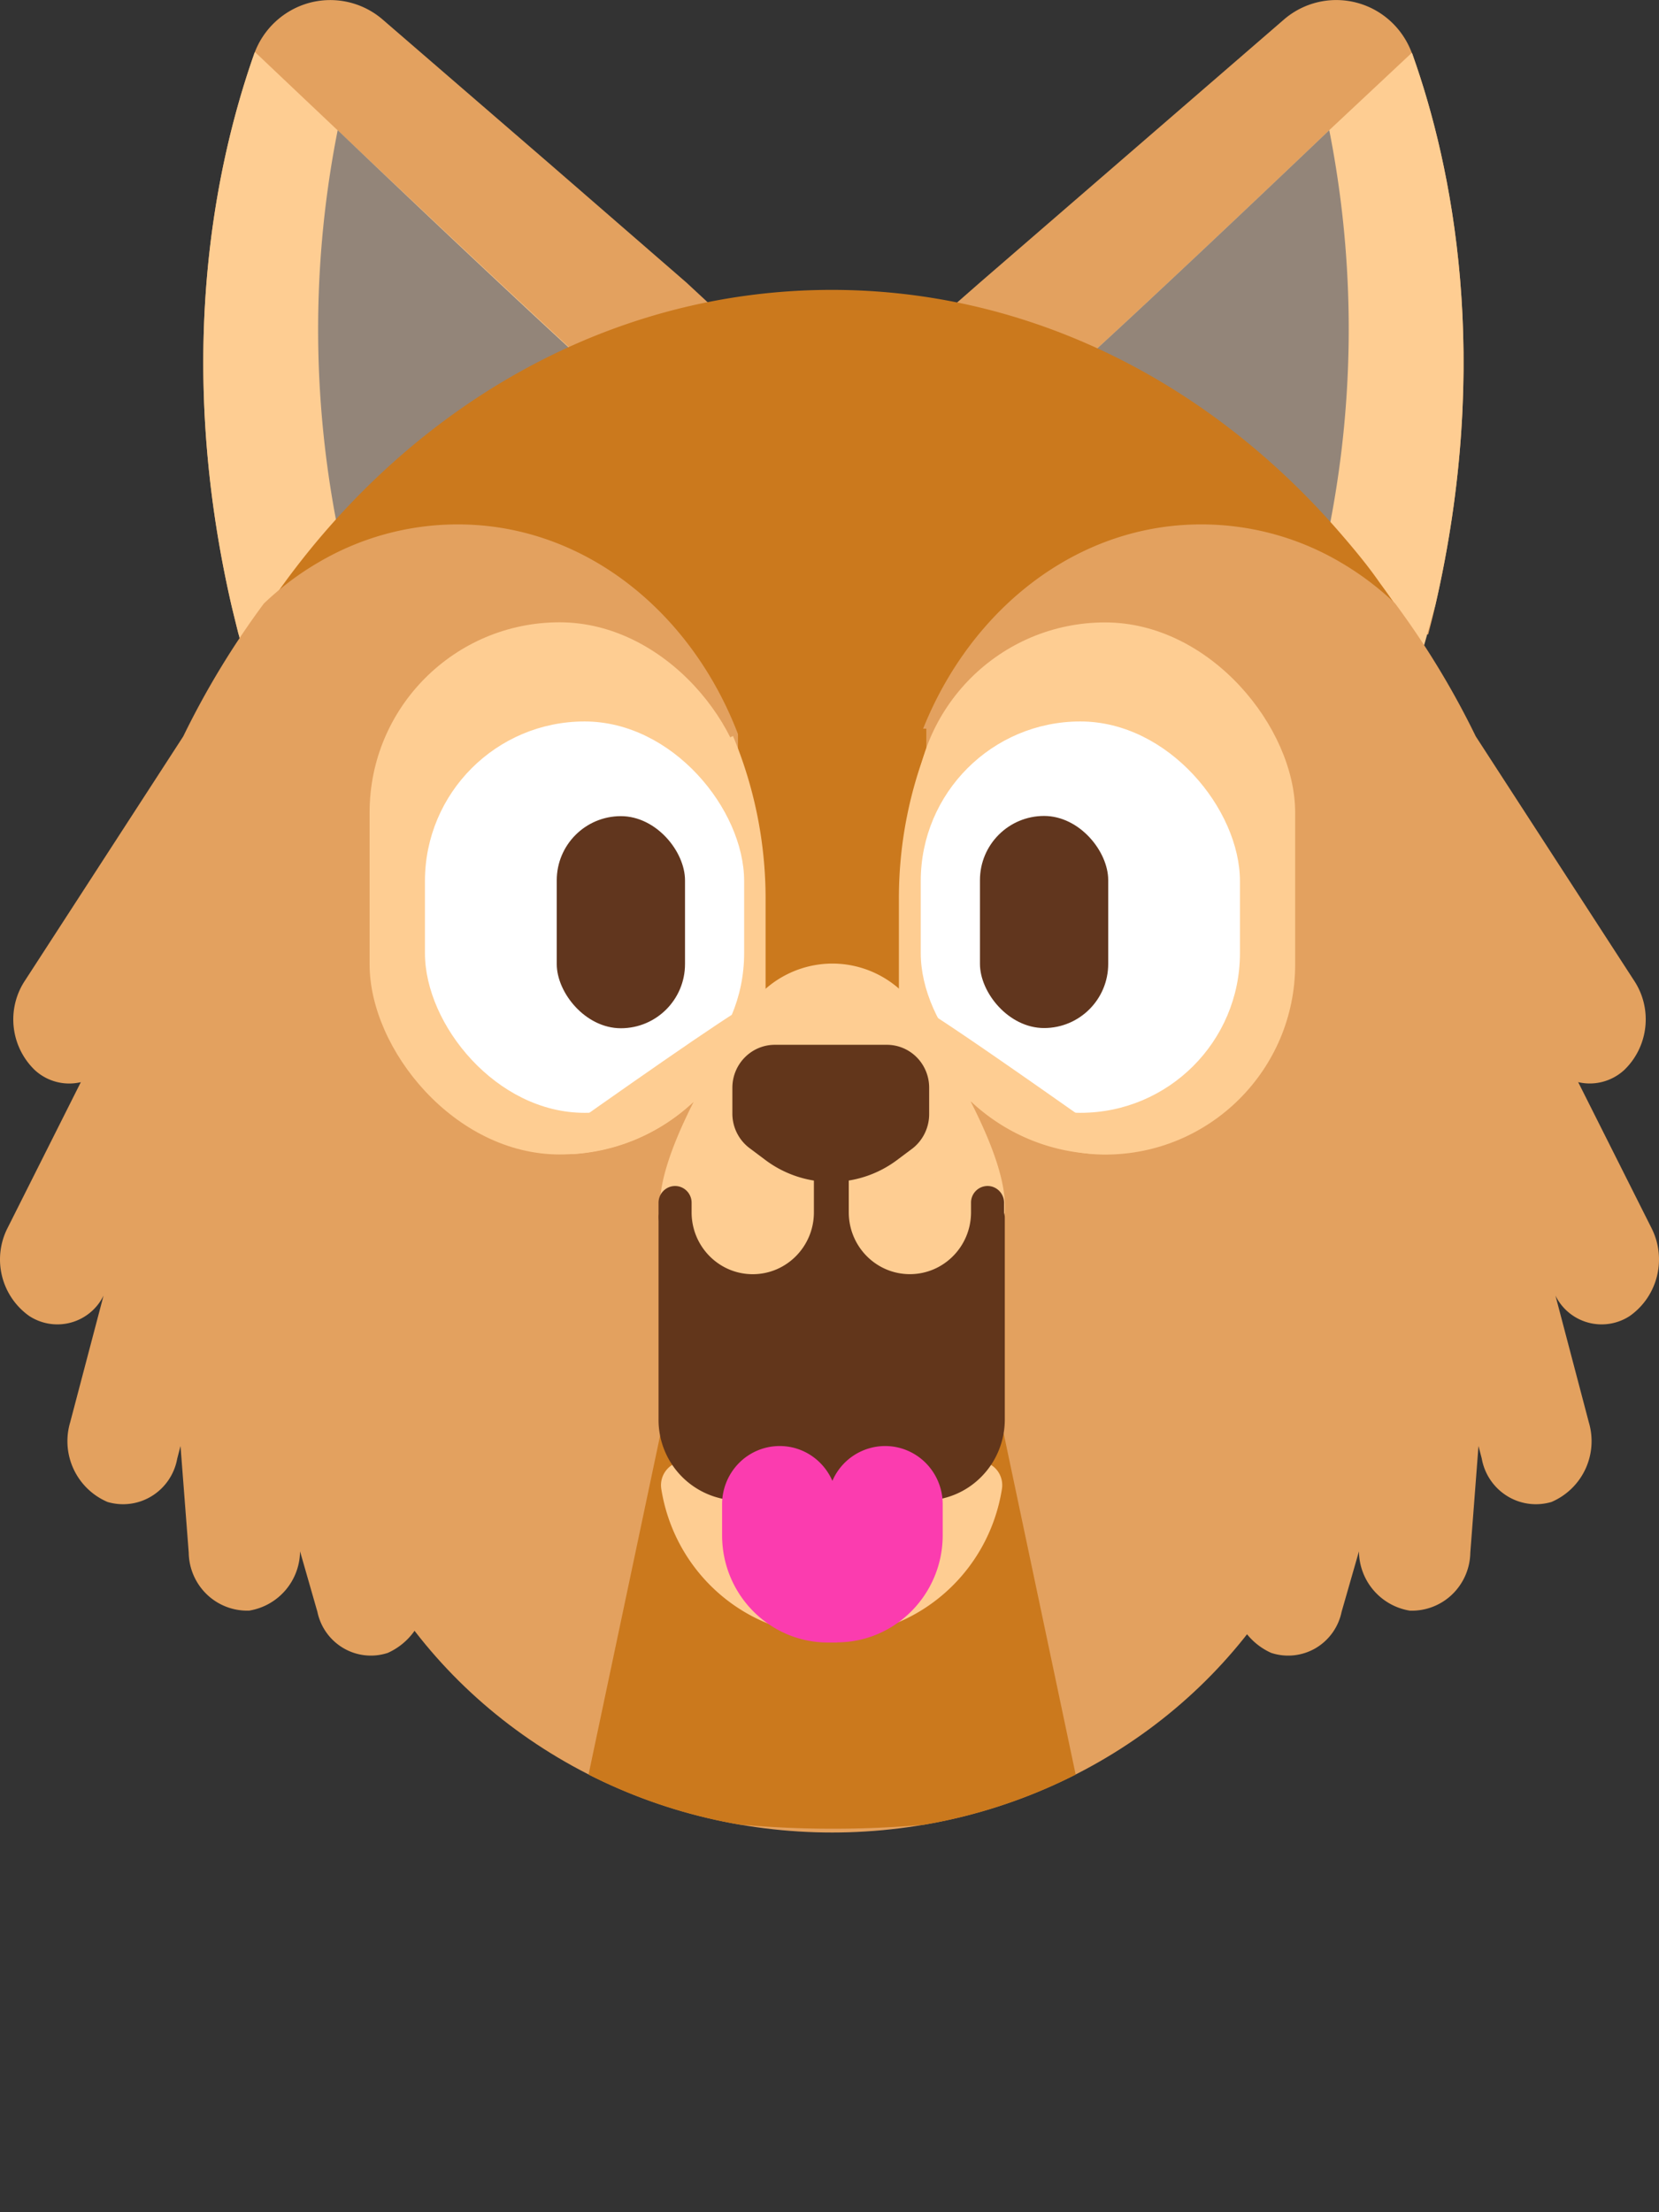 <svg width="42" height="56" viewBox="0 0 42 56" version="1.1" xmlns="http://www.w3.org/2000/svg"><rect x="0" y="0" width="42" height="56" fill="#333333" stroke="none"/><g stroke="none" stroke-width="1" fill="none" fill-rule="evenodd"><g><path d="M17.377 7.152l-3.456-3L9.694.5A2.033 2.033 0 0 0 7.831.072a2.06 2.06 0 0 0-1.403 1.312c-1.022 2.91-2.086 8.055-.387 14.68l16.13-4.462-4.794-4.45z" fill="#E3A15F" fill-rule="nonzero"/><path d="M36.33 15.352c-.05.235-.112.47-.174.709l-.63-.086-1.998-.282-15.292-2.785 6.572-5.756L32.498.5a2.026 2.026 0 0 1 1.828-.437c.643.162 1.168.63 1.408 1.255.012.022.02.044.028.067.994 2.804 2.02 7.687.569 13.968z" fill="#E3A15F" fill-rule="nonzero"/><path d="M36.33 15.352l-.588 2.093-1.091-.797-1.123-.955-.843-.717-6.058-5.145c.16-.051 3.87-3.525 7.025-6.536l2.09-1.958c.012.021.02.044.027.067.987 2.784 2.013 7.667.562 13.948z" fill="#FECD92" fill-rule="nonzero"/><path d="M33.424 14.4l-.74.576-6.057-5.145c.16-.051 3.87-3.525 7.025-6.536a25.94 25.94 0 0 1-.228 11.106z" fill="#938579" fill-rule="nonzero"/><path d="M5.866 15.352l.562 2.268 1.118-.972 1.127-.955 6.9-5.874c-.197-.067-5.778-5.334-9.118-8.502a.343.343 0 0 0-.027.067c-.983 2.804-2.01 7.687-.562 13.968z" fill="#FECD92" fill-rule="nonzero"/><path d="M8.773 14.4l.743.576 6.057-5.145c-.158-.051-3.87-3.525-7.024-6.536a25.928 25.928 0 0 0 .224 11.106z" fill="#938579" fill-rule="nonzero"/><path d="M39.24 28.287v.36c0 1.026-.13 2.048-.39 3.04a.562.562 0 0 0-.026.082 10.83 10.83 0 0 1-1.857 3.754 9.153 9.153 0 0 1-2.84 2.465 7.953 7.953 0 0 1-3.175.98 6.658 6.658 0 0 1-.71.037H11.867c-.237 0-.474-.012-.71-.036a7.922 7.922 0 0 1-3.093-.941l-.082-.044a9.228 9.228 0 0 1-2.84-2.468.258.258 0 0 1-.06-.079 10.77 10.77 0 0 1-1.776-3.679c0-.032-.018-.061-.025-.086a11.839 11.839 0 0 1-.387-3.022v-.359c0-.59.021-1.178.064-1.753 0-.176.025-.36.042-.518a23.073 23.073 0 0 1 2.308-8.177 21.431 21.431 0 0 1 1.893-3.09c3.317-4.541 8.288-7.415 13.856-7.415 5.022 0 9.567 2.346 12.855 6.136.355.41.71.834 1.016 1.276a21.007 21.007 0 0 1 1.992 3.298 23.057 23.057 0 0 1 2.216 7.99c0 .166.028.33.039.5.042.575.064 1.178.064 1.75z" fill="#CB791D" fill-rule="nonzero"/><path d="M19.332 29.627l1.672-1.388 1.664 1.267v-7.361c0-4.9 3.462-8.87 7.736-8.87a6.935 6.935 0 0 1 3.538.962c.498.292.961.64 1.379 1.04a21.394 21.394 0 0 1 2.04 3.363l4 6.17c.482.716.38 1.677-.24 2.275-.315.29-.752.406-1.167.308l1.862 3.706c.385.773.15 1.714-.553 2.212a1.302 1.302 0 0 1-1.884-.513l.844 3.205a1.673 1.673 0 0 1-.946 2.018c-.38.112-.789.057-1.125-.153a1.403 1.403 0 0 1-.639-.946l-.083-.318-.207 2.702c-.007.4-.173.78-.46 1.056a1.474 1.474 0 0 1-1.072.41 1.535 1.535 0 0 1-1.287-1.502l-.44 1.534c-.08.387-.321.721-.661.92-.34.197-.748.24-1.121.117a1.659 1.659 0 0 1-.853-.878 26.72 26.72 0 0 1-20.664.013c-.16.375-.455.689-.847.865-.373.123-.78.08-1.12-.118a1.391 1.391 0 0 1-.662-.919l-.44-1.534a1.535 1.535 0 0 1-1.287 1.501 1.474 1.474 0 0 1-1.071-.409 1.495 1.495 0 0 1-.46-1.056l-.208-2.702-.083.318c-.07.392-.302.736-.639.946-.336.21-.746.265-1.125.153a1.673 1.673 0 0 1-.946-2.018l.844-3.205a1.302 1.302 0 0 1-1.884.513A1.754 1.754 0 0 1 .184 31.1l1.862-3.706a1.285 1.285 0 0 1-1.167-.308 1.782 1.782 0 0 1-.24-2.274l4-6.171a21.394 21.394 0 0 1 2.04-3.362c.418-.4.88-.75 1.379-1.04a6.935 6.935 0 0 1 3.538-.964c4.274 0 7.736 3.97 7.736 8.87v7.483z" fill="#E3A15F" fill-rule="nonzero"/><ellipse fill="#E3A15F" cx="21.067" cy="33.85" rx="13.127" ry="12.538"/><path d="M18.704 46.185a13.45 13.45 0 0 1-3.804-1.264l1.824-8.639h8.685l1.823 8.64a13.45 13.45 0 0 1-3.841 1.27c-1.56.136-3.128.134-4.687-.007zM18.683 18.445h4.768v8.002h-4.768z" fill="#CB791D"/><path d="M19.382 22.759v3.313l-1.394 2.35-.898-1.101.58-8.275.887-.415a10.68 10.68 0 0 1 .825 4.128zM22.757 22.759v3.313l1.393 2.35.902-1.113-.58-8.274-.883-.415a10.593 10.593 0 0 0-.832 4.139z" fill="#FECD92" fill-rule="nonzero"/><path d="M25.439 30.516c0 2.44-1.955 4.417-4.366 4.417-2.411 0-4.366-1.977-4.366-4.417 0-1.23 1.111-3.246 2.21-4.946a2.57 2.57 0 0 1 2.156-1.178c.869 0 1.68.443 2.156 1.178 1.084 1.7 2.21 3.717 2.21 4.946z" fill="#FECD92" fill-rule="nonzero"/><path d="M13.696 27.983l.797 1.233c2.61-.155 4.647-2.344 4.645-4.989.008-.192-5.442 3.756-5.442 3.756z" fill="#FECD92" fill-rule="nonzero"/><rect fill="#FECD92" fill-rule="nonzero" x="9.357" y="15.753" width="9.622" height="13.471" rx="4.811"/><rect fill="#FFF" fill-rule="nonzero" x="10.758" y="18.263" width="8.081" height="9.907" rx="4.041"/><path d="M13.518 29.157c.228.035.458.052.689.051h.286c2.17-.127 4.001-1.674 4.513-3.81-.642.34-3.394 2.28-5.488 3.76z" fill="#FECD92" fill-rule="nonzero"/><rect fill="#61361E" fill-rule="nonzero" x="14.095" y="20.66" width="3.247" height="5.369" rx="1.624"/><rect fill="#FECD92" fill-rule="nonzero" transform="rotate(180 27.978 22.492)" x="23.167" y="15.757" width="9.622" height="13.471" rx="4.811"/><rect fill="#FFF" fill-rule="nonzero" x="23.31" y="18.263" width="8.081" height="9.907" rx="4.041"/><path d="M28.628 29.157a4.423 4.423 0 0 1-.689.051h-.286c-2.17-.127-4-1.674-4.513-3.81.642.34 3.394 2.28 5.488 3.76z" fill="#FECD92" fill-rule="nonzero"/><rect fill="#61361E" fill-rule="nonzero" transform="rotate(-180 26.432 23.34)" x="24.808" y="20.656" width="3.247" height="5.369" rx="1.624"/><path d="M21.054 41.41c-2.144 0-3.97-1.575-4.312-3.716a.608.608 0 0 1 .134-.488.593.593 0 0 1 .454-.213h7.447c.175 0 .341.078.455.213a.608.608 0 0 1 .133.488c-.341 2.141-2.168 3.715-4.311 3.716z" fill="#FECD92" fill-rule="nonzero"/><path d="M17.09 30.826h7.911v5.106c0 .43-.169.844-.47 1.149-.301.305-.71.476-1.136.476h-4.698c-.426 0-.835-.171-1.136-.476a1.635 1.635 0 0 1-.47-1.15v-5.105z" fill="#62361B" fill-rule="nonzero"/><path d="M18.697 37.984a2.04 2.04 0 0 1-2.025-2.052v-5.106a.42.42 0 0 1 .418-.423h7.911a.42.42 0 0 1 .307.118c.083.08.13.19.13.305v5.106c0 .547-.215 1.071-.599 1.456-.383.386-.903.6-1.444.596h-4.698z" fill="#62361B" fill-rule="nonzero"/><path d="M21.07 28.601v2.088c0 1.103.883 1.997 1.973 1.997s1.974-.894 1.974-1.997v-.243" fill="#FECD92" fill-rule="nonzero"/><path d="M23.043 33.109c-1.32-.003-2.39-1.085-2.392-2.42V28.6c0-.15.08-.29.21-.366a.414.414 0 0 1 .417 0c.13.076.21.215.21.366v2.088c0 .865.692 1.566 1.547 1.566s1.548-.701 1.548-1.566v-.243a.42.42 0 0 1 .418-.423c.231 0 .418.19.418.423v.243c-.002 1.33-1.062 2.409-2.376 2.42z" fill="#62361B" fill-rule="nonzero"/><path d="M21.038 28.601v2.088a1.986 1.986 0 0 1-1.974 1.997 1.986 1.986 0 0 1-1.974-1.997v-.243" fill="#FECD92" fill-rule="nonzero"/><path d="M19.064 33.109c-1.32-.003-2.39-1.085-2.392-2.42v-.243c0-.151.08-.291.21-.367a.414.414 0 0 1 .417 0c.13.076.21.216.21.367v.243c0 .865.693 1.566 1.548 1.566.855 0 1.548-.701 1.548-1.566V28.6c0-.15.08-.29.209-.366a.414.414 0 0 1 .418 0c.129.076.209.215.209.366v2.088c-.002 1.33-1.063 2.409-2.377 2.42z" fill="#62361B" fill-rule="nonzero"/><path d="M23.117 29.06l-.387.29a2.78 2.78 0 0 1-3.372 0l-.387-.29a1.093 1.093 0 0 1-.43-.87v-.654c0-.601.482-1.088 1.077-1.088h2.833c.285 0 .558.114.76.319.2.204.313.48.312.77v.653c.004.338-.146.658-.406.87z" fill="#62361B" fill-rule="nonzero"/><path d="M21.073 37.487a1.455 1.455 0 0 1 1.333-.882h.004c.386 0 .756.155 1.03.432.272.276.426.65.426 1.04v.784c0 1.495-1.195 2.707-2.671 2.714v.004h-.232c-1.482 0-2.682-1.215-2.682-2.714v-.783a1.481 1.481 0 0 1 .426-1.045 1.447 1.447 0 0 1 1.033-.432c.596 0 1.108.363 1.333.882z" fill="#FB3CAF" fill-rule="nonzero"/></g></g></svg>